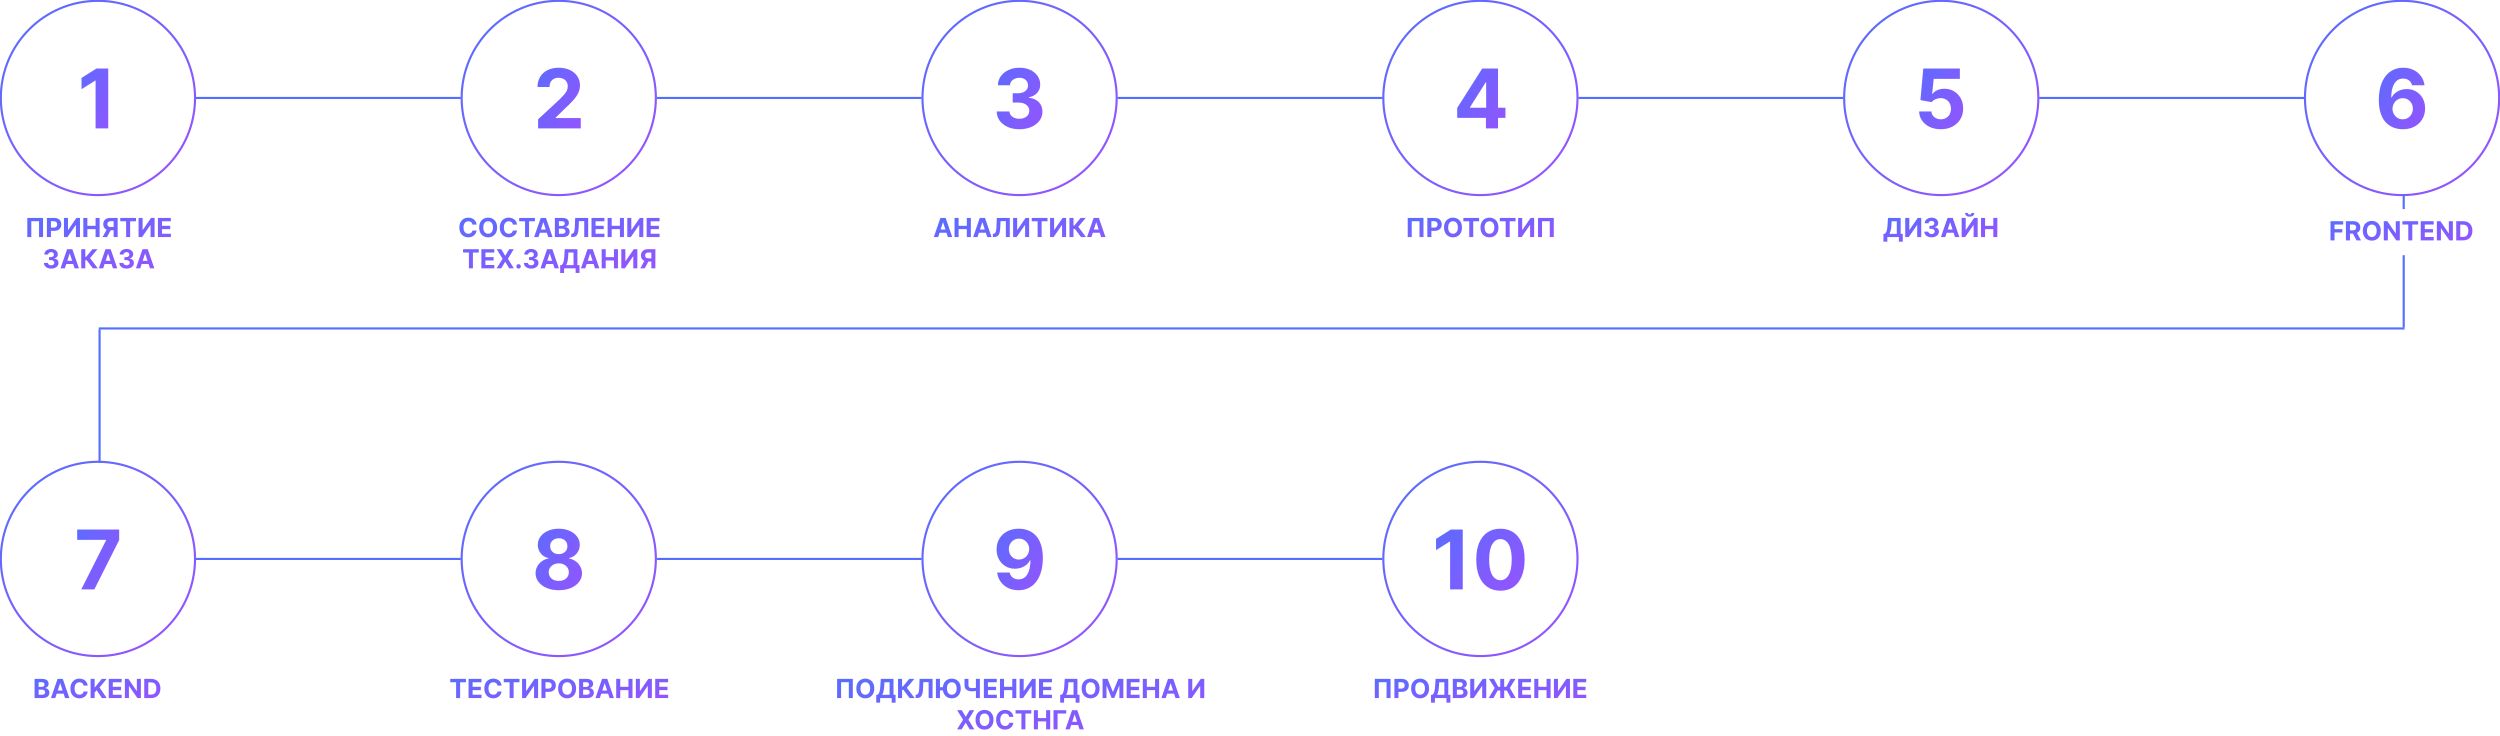 <svg width="1172" height="345" viewBox="0 0 1172 345" fill="none" xmlns="http://www.w3.org/2000/svg">
<g clip-path="url(#clip0_80_8)">
<path d="M45.908 91.46C71.049 91.46 91.43 71.072 91.43 45.923C91.43 20.773 71.049 0.386 45.908 0.386C20.767 0.386 0.386 20.773 0.386 45.923C0.386 71.072 20.767 91.46 45.908 91.46Z" stroke="url(#paint0_linear_80_8)"/>
<path d="M261.945 91.46C287.086 91.46 307.467 71.072 307.467 45.923C307.467 20.773 287.086 0.386 261.945 0.386C236.804 0.386 216.423 20.773 216.423 45.923C216.423 71.072 236.804 91.46 261.945 91.46Z" stroke="url(#paint1_linear_80_8)"/>
<path d="M477.982 91.46C503.123 91.46 523.504 71.072 523.504 45.923C523.504 20.773 503.123 0.386 477.982 0.386C452.84 0.386 432.459 20.773 432.459 45.923C432.459 71.072 452.84 91.46 477.982 91.46Z" stroke="url(#paint2_linear_80_8)"/>
<path d="M694.018 91.46C719.16 91.46 739.541 71.072 739.541 45.923C739.541 20.773 719.16 0.386 694.018 0.386C668.877 0.386 648.496 20.773 648.496 45.923C648.496 71.072 668.877 91.46 694.018 91.46Z" stroke="url(#paint3_linear_80_8)"/>
<path d="M910.055 91.46C935.196 91.46 955.577 71.072 955.577 45.923C955.577 20.773 935.196 0.386 910.055 0.386C884.914 0.386 864.533 20.773 864.533 45.923C864.533 71.072 884.914 91.46 910.055 91.46Z" stroke="url(#paint4_linear_80_8)"/>
<path d="M1126.09 91.46C1151.23 91.46 1171.61 71.072 1171.61 45.923C1171.61 20.773 1151.23 0.386 1126.09 0.386C1100.95 0.386 1080.57 20.773 1080.57 45.923C1080.57 71.072 1100.95 91.46 1126.09 91.46Z" stroke="url(#paint5_linear_80_8)"/>
<path d="M45.908 307.567C71.049 307.567 91.43 287.179 91.43 262.03C91.43 236.881 71.049 216.493 45.908 216.493C20.767 216.493 0.386 236.881 0.386 262.03C0.386 287.179 20.767 307.567 45.908 307.567Z" stroke="url(#paint6_linear_80_8)"/>
<path d="M261.945 307.567C287.086 307.567 307.467 287.179 307.467 262.03C307.467 236.881 287.086 216.493 261.945 216.493C236.804 216.493 216.423 236.881 216.423 262.03C216.423 287.179 236.804 307.567 261.945 307.567Z" stroke="url(#paint7_linear_80_8)"/>
<path d="M477.982 307.567C503.123 307.567 523.504 287.179 523.504 262.03C523.504 236.881 503.123 216.493 477.982 216.493C452.84 216.493 432.459 236.881 432.459 262.03C432.459 287.179 452.84 307.567 477.982 307.567Z" stroke="url(#paint8_linear_80_8)"/>
<path d="M694.018 307.567C719.16 307.567 739.541 287.179 739.541 262.03C739.541 236.881 719.16 216.493 694.018 216.493C668.877 216.493 648.496 236.881 648.496 262.03C648.496 287.179 668.877 307.567 694.018 307.567Z" stroke="url(#paint9_linear_80_8)"/>
<path d="M50.744 32.135V60.201H44.812V37.768H44.648L38.222 41.797V36.534L45.168 32.135H50.744Z" fill="url(#paint10_linear_80_8)"/>
<path d="M252.259 60.202V55.926L262.246 46.676C263.096 45.853 263.808 45.113 264.384 44.456C264.968 43.798 265.411 43.154 265.713 42.523C266.014 41.884 266.164 41.194 266.164 40.454C266.164 39.632 265.978 38.924 265.603 38.33C265.228 37.727 264.717 37.266 264.069 36.946C263.42 36.617 262.685 36.452 261.863 36.452C261.004 36.452 260.256 36.626 259.616 36.973C258.977 37.32 258.483 37.818 258.137 38.467C257.79 39.116 257.616 39.888 257.616 40.783H251.985C251.985 38.947 252.401 37.352 253.232 36C254.063 34.648 255.228 33.602 256.726 32.862C258.223 32.122 259.949 31.752 261.904 31.752C263.914 31.752 265.662 32.108 267.151 32.821C268.649 33.524 269.813 34.502 270.645 35.754C271.476 37.005 271.891 38.44 271.891 40.057C271.891 41.116 271.681 42.163 271.261 43.195C270.85 44.227 270.115 45.374 269.055 46.635C267.996 47.886 266.502 49.389 264.576 51.143L260.48 55.158V55.35H272.261V60.202H252.259Z" fill="url(#paint11_linear_80_8)"/>
<path d="M477.895 60.585C475.85 60.585 474.027 60.233 472.429 59.53C470.84 58.818 469.585 57.84 468.662 56.597C467.748 55.346 467.279 53.902 467.251 52.267H473.224C473.26 52.952 473.484 53.555 473.895 54.076C474.315 54.587 474.872 54.985 475.567 55.268C476.261 55.551 477.042 55.693 477.909 55.693C478.813 55.693 479.613 55.533 480.306 55.213C481.001 54.894 481.544 54.45 481.937 53.884C482.329 53.318 482.526 52.664 482.526 51.924C482.526 51.175 482.316 50.513 481.896 49.937C481.484 49.352 480.891 48.896 480.115 48.567C479.348 48.238 478.435 48.074 477.375 48.074H474.758V43.716H477.375C478.27 43.716 479.06 43.56 479.745 43.25C480.439 42.939 480.978 42.51 481.362 41.962C481.745 41.404 481.937 40.755 481.937 40.016C481.937 39.312 481.768 38.695 481.43 38.166C481.101 37.626 480.636 37.206 480.032 36.905C479.439 36.603 478.745 36.452 477.951 36.452C477.147 36.452 476.411 36.599 475.745 36.891C475.078 37.174 474.544 37.581 474.142 38.111C473.74 38.641 473.525 39.262 473.498 39.974H467.812C467.84 38.357 468.302 36.932 469.197 35.699C470.092 34.465 471.297 33.502 472.813 32.807C474.338 32.104 476.06 31.752 477.978 31.752C479.914 31.752 481.608 32.104 483.06 32.807C484.512 33.511 485.64 34.461 486.444 35.658C487.257 36.845 487.659 38.179 487.65 39.659C487.659 41.231 487.17 42.542 486.184 43.592C485.206 44.643 483.933 45.31 482.362 45.593V45.812C484.426 46.077 485.997 46.794 487.074 47.964C488.161 49.124 488.7 50.577 488.691 52.322C488.7 53.921 488.239 55.341 487.307 56.584C486.385 57.826 485.111 58.804 483.485 59.516C481.859 60.229 479.996 60.585 477.895 60.585Z" fill="url(#paint12_linear_80_8)"/>
<path d="M683.137 55.268V50.595L694.85 32.135H698.878V38.603H696.494L689.11 50.293V50.512H705.755V55.268H683.137ZM696.604 60.201V53.843L696.713 51.773V32.135H702.276V60.201H696.604Z" fill="url(#paint13_linear_80_8)"/>
<path d="M909.847 60.585C907.91 60.585 906.182 60.228 904.67 59.516C903.158 58.803 901.962 57.821 901.082 56.569C900.195 55.318 899.732 53.883 899.693 52.267H905.449C905.511 53.354 905.966 54.235 906.815 54.911C907.671 55.587 908.674 55.925 909.847 55.925C910.781 55.925 911.598 55.72 912.308 55.309C913.034 54.889 913.597 54.308 913.998 53.568C914.407 52.819 914.615 51.96 914.615 50.992C914.615 50.005 914.407 49.137 913.982 48.388C913.574 47.639 913.003 47.054 912.27 46.634C911.537 46.214 910.703 45.999 909.762 45.99C908.944 45.99 908.142 46.159 907.363 46.497C906.599 46.835 906.005 47.297 905.572 47.881L900.295 46.936L901.63 32.135H918.782V36.986H906.514L905.789 44.017H905.958C906.452 43.322 907.193 42.747 908.188 42.29C909.183 41.833 910.294 41.605 911.529 41.605C913.219 41.605 914.731 42.002 916.05 42.797C917.377 43.592 918.419 44.684 919.191 46.072C919.954 47.452 920.333 49.041 920.325 50.841C920.333 52.733 919.9 54.413 919.013 55.884C918.133 57.346 916.907 58.497 915.325 59.338C913.751 60.169 911.93 60.585 909.847 60.585Z" fill="url(#paint14_linear_80_8)"/>
<path d="M1126.4 60.585C1124.96 60.576 1123.57 60.334 1122.23 59.859C1120.89 59.384 1119.7 58.612 1118.64 57.543C1117.57 56.474 1116.73 55.058 1116.12 53.295C1115.51 51.532 1115.2 49.366 1115.2 46.799C1115.21 44.442 1115.48 42.336 1116.01 40.481C1116.55 38.618 1117.31 37.037 1118.31 35.74C1119.31 34.443 1120.51 33.456 1121.91 32.78C1123.31 32.095 1124.87 31.752 1126.61 31.752C1128.48 31.752 1130.14 32.117 1131.57 32.848C1133.01 33.57 1134.15 34.552 1135.02 35.795C1135.9 37.037 1136.42 38.43 1136.61 39.974H1130.76C1130.53 38.997 1130.05 38.229 1129.32 37.672C1128.59 37.115 1127.69 36.836 1126.61 36.836C1124.78 36.836 1123.39 37.631 1122.44 39.221C1121.5 40.81 1121.02 42.971 1121.01 45.703H1121.2C1121.62 44.871 1122.18 44.163 1122.9 43.579C1123.62 42.985 1124.43 42.532 1125.35 42.222C1126.27 41.902 1127.24 41.742 1128.27 41.742C1129.93 41.742 1131.41 42.135 1132.7 42.921C1134 43.697 1135.03 44.766 1135.78 46.127C1136.52 47.489 1136.89 49.047 1136.89 50.801C1136.89 52.701 1136.45 54.391 1135.57 55.871C1134.7 57.351 1133.46 58.511 1131.89 59.352C1130.31 60.183 1128.48 60.594 1126.4 60.585ZM1126.38 55.926C1127.29 55.926 1128.11 55.707 1128.83 55.268C1129.55 54.83 1130.12 54.236 1130.53 53.487C1130.94 52.737 1131.15 51.897 1131.15 50.965C1131.15 50.033 1130.94 49.197 1130.53 48.457C1130.13 47.717 1129.56 47.128 1128.85 46.689C1128.14 46.251 1127.33 46.032 1126.42 46.032C1125.73 46.032 1125.1 46.159 1124.51 46.415C1123.94 46.671 1123.43 47.027 1122.99 47.484C1122.57 47.941 1122.23 48.471 1121.98 49.074C1121.73 49.668 1121.61 50.303 1121.61 50.979C1121.61 51.883 1121.82 52.71 1122.23 53.459C1122.64 54.208 1123.21 54.807 1123.92 55.254C1124.64 55.702 1125.46 55.926 1126.38 55.926Z" fill="url(#paint15_linear_80_8)"/>
<path d="M38.104 276.309L49.735 253.286V253.094H36.186V248.243H55.872V253.163L44.228 276.309H38.104Z" fill="url(#paint16_linear_80_8)"/>
<path d="M261.955 276.692C259.845 276.692 257.968 276.35 256.324 275.664C254.689 274.97 253.406 274.025 252.475 272.828C251.543 271.631 251.077 270.275 251.077 268.758C251.077 267.588 251.342 266.515 251.872 265.537C252.411 264.551 253.141 263.733 254.064 263.084C254.986 262.426 256.018 262.006 257.159 261.823V261.632C255.662 261.33 254.447 260.604 253.515 259.453C252.584 258.292 252.118 256.945 252.118 255.41C252.118 253.957 252.543 252.665 253.392 251.532C254.241 250.39 255.406 249.494 256.886 248.846C258.375 248.188 260.064 247.859 261.955 247.859C263.845 247.859 265.53 248.188 267.01 248.846C268.498 249.504 269.667 250.404 270.517 251.545C271.366 252.678 271.795 253.966 271.804 255.41C271.795 256.954 271.321 258.302 270.38 259.453C269.439 260.604 268.234 261.33 266.763 261.632V261.823C267.886 262.006 268.905 262.426 269.818 263.084C270.74 263.733 271.471 264.551 272.01 265.537C272.558 266.515 272.837 267.588 272.846 268.758C272.837 270.275 272.366 271.631 271.435 272.828C270.503 274.025 269.215 274.97 267.572 275.664C265.937 276.35 264.064 276.692 261.955 276.692ZM261.955 272.335C262.895 272.335 263.717 272.166 264.421 271.828C265.124 271.48 265.671 271.006 266.064 270.402C266.466 269.79 266.667 269.087 266.667 268.292C266.667 267.478 266.461 266.761 266.051 266.14C265.64 265.51 265.083 265.016 264.38 264.66C263.676 264.295 262.867 264.112 261.955 264.112C261.05 264.112 260.242 264.295 259.53 264.66C258.818 265.016 258.256 265.51 257.845 266.14C257.443 266.761 257.242 267.478 257.242 268.292C257.242 269.087 257.438 269.79 257.831 270.402C258.223 271.006 258.776 271.48 259.489 271.828C260.201 272.166 261.023 272.335 261.955 272.335ZM261.955 259.795C262.74 259.795 263.438 259.635 264.05 259.316C264.662 258.996 265.142 258.553 265.489 257.987C265.836 257.42 266.009 256.766 266.009 256.027C266.009 255.296 265.836 254.656 265.489 254.108C265.142 253.551 264.667 253.116 264.064 252.806C263.462 252.487 262.758 252.327 261.955 252.327C261.16 252.327 260.456 252.487 259.845 252.806C259.233 253.116 258.754 253.551 258.406 254.108C258.068 254.656 257.899 255.296 257.899 256.027C257.899 256.766 258.073 257.42 258.42 257.987C258.767 258.553 259.247 258.996 259.858 259.316C260.47 259.635 261.169 259.795 261.955 259.795Z" fill="url(#paint17_linear_80_8)"/>
<path d="M477.676 247.859C479.12 247.859 480.508 248.101 481.841 248.585C483.183 249.07 484.38 249.842 485.43 250.902C486.49 251.961 487.325 253.368 487.937 255.123C488.558 256.868 488.874 259.009 488.883 261.549C488.883 263.934 488.613 266.063 488.074 267.935C487.544 269.799 486.782 271.385 485.787 272.691C484.791 273.997 483.59 274.993 482.183 275.678C480.777 276.354 479.206 276.692 477.471 276.692C475.598 276.692 473.946 276.332 472.512 275.61C471.078 274.879 469.923 273.888 469.045 272.636C468.178 271.375 467.653 269.959 467.47 268.388H473.32C473.548 269.411 474.027 270.206 474.758 270.773C475.489 271.33 476.393 271.608 477.471 271.608C479.297 271.608 480.686 270.814 481.636 269.224C482.586 267.625 483.065 265.437 483.074 262.659H482.883C482.462 263.482 481.896 264.19 481.184 264.783C480.471 265.368 479.654 265.821 478.732 266.14C477.818 266.46 476.845 266.62 475.814 266.62C474.16 266.62 472.685 266.232 471.389 265.456C470.092 264.678 469.069 263.609 468.319 262.249C467.571 260.887 467.196 259.334 467.196 257.589C467.187 255.707 467.621 254.03 468.498 252.559C469.374 251.089 470.599 249.938 472.169 249.106C473.749 248.266 475.585 247.85 477.676 247.859ZM477.718 252.518C476.795 252.518 475.973 252.738 475.252 253.176C474.539 253.615 473.973 254.204 473.553 254.944C473.142 255.684 472.941 256.511 472.95 257.425C472.95 258.347 473.151 259.178 473.553 259.919C473.964 260.65 474.521 261.235 475.224 261.673C475.936 262.102 476.749 262.317 477.663 262.317C478.347 262.317 478.982 262.189 479.567 261.933C480.151 261.678 480.658 261.326 481.088 260.878C481.526 260.421 481.869 259.896 482.115 259.302C482.362 258.708 482.485 258.078 482.485 257.411C482.476 256.525 482.266 255.711 481.855 254.971C481.444 254.232 480.877 253.638 480.156 253.19C479.434 252.742 478.622 252.518 477.718 252.518Z" fill="url(#paint18_linear_80_8)"/>
<path d="M685.738 248.242V276.309H679.806V253.875H679.641L673.216 257.904V252.642L680.162 248.242H685.738ZM703.407 276.925C701.05 276.916 699.023 276.336 697.325 275.185C695.635 274.034 694.333 272.366 693.42 270.183C692.515 267.999 692.068 265.373 692.077 262.303C692.077 259.242 692.529 256.634 693.434 254.478C694.347 252.322 695.649 250.682 697.338 249.558C699.037 248.425 701.06 247.859 703.407 247.859C705.754 247.859 707.772 248.425 709.462 249.558C711.161 250.691 712.467 252.335 713.38 254.492C714.293 256.639 714.746 259.242 714.736 262.303C714.736 265.382 714.28 268.013 713.367 270.197C712.463 272.38 711.166 274.047 709.476 275.199C707.786 276.35 705.763 276.925 703.407 276.925ZM703.407 272.006C705.014 272.006 706.298 271.197 707.256 269.58C708.215 267.963 708.69 265.537 708.681 262.303C708.681 260.175 708.462 258.402 708.024 256.986C707.594 255.57 706.982 254.506 706.188 253.793C705.403 253.08 704.475 252.724 703.407 252.724C701.809 252.724 700.53 253.523 699.571 255.122C698.612 256.721 698.128 259.115 698.118 262.303C698.118 264.459 698.334 266.259 698.763 267.702C699.201 269.137 699.817 270.215 700.612 270.937C701.407 271.649 702.338 272.006 703.407 272.006Z" fill="url(#paint19_linear_80_8)"/>
<path d="M20.179 102.16V111.141H18.303V103.704H14.673V111.141H12.796V102.16H20.179ZM21.986 111.141V102.16H25.528C26.209 102.16 26.789 102.29 27.269 102.55C27.748 102.808 28.113 103.166 28.365 103.624C28.619 104.08 28.746 104.607 28.746 105.203C28.746 105.8 28.617 106.326 28.36 106.782C28.103 107.238 27.73 107.593 27.242 107.848C26.757 108.102 26.17 108.229 25.48 108.229H23.222V106.708H25.173C25.539 106.708 25.84 106.644 26.076 106.519C26.316 106.39 26.494 106.214 26.611 105.988C26.731 105.76 26.791 105.498 26.791 105.203C26.791 104.905 26.731 104.645 26.611 104.422C26.494 104.198 26.316 104.023 26.076 103.901C25.837 103.775 25.533 103.712 25.165 103.712H23.884V111.141H21.986ZM29.979 102.16H31.873V107.808H31.947L35.827 102.16H37.489V111.141H35.59V105.488H35.525L31.623 111.141H29.979V102.16ZM39.057 111.141V102.16H40.955V105.866H44.809V102.16H46.702V111.141H44.809V107.431H40.955V111.141H39.057ZM55.159 111.141H53.265V103.712H51.985C51.62 103.712 51.316 103.766 51.073 103.874C50.834 103.98 50.654 104.134 50.534 104.34C50.414 104.544 50.354 104.795 50.354 105.094C50.354 105.389 50.414 105.636 50.534 105.835C50.654 106.034 50.834 106.183 51.073 106.282C51.313 106.381 51.614 106.431 51.976 106.431H54.037V107.957H51.669C50.983 107.957 50.395 107.843 49.907 107.615C49.419 107.387 49.046 107.06 48.789 106.633C48.532 106.203 48.403 105.69 48.403 105.094C48.403 104.5 48.529 103.984 48.78 103.546C49.035 103.104 49.401 102.764 49.881 102.524C50.363 102.281 50.943 102.16 51.621 102.16H55.159V111.141ZM50.315 107.054H52.362L50.179 111.141H48.083L50.315 107.054ZM56.377 103.725V102.16H63.75V103.725H61.002V111.141H59.125V103.725H56.377ZM64.965 102.16H66.858V107.808H66.933L70.813 102.16H72.474V111.141H70.576V105.488H70.51L66.608 111.141H64.965V102.16ZM74.042 111.141V102.16H80.092V103.725H75.941V105.866H79.781V107.431H75.941V109.576H80.11V111.141H74.042ZM23.98 125.928C23.326 125.928 22.743 125.815 22.231 125.591C21.723 125.362 21.321 125.05 21.026 124.652C20.733 124.252 20.583 123.789 20.574 123.266H22.485C22.497 123.485 22.569 123.678 22.7 123.845C22.835 124.009 23.013 124.136 23.235 124.227C23.457 124.317 23.707 124.363 23.985 124.363C24.274 124.363 24.53 124.311 24.752 124.209C24.974 124.107 25.148 123.965 25.273 123.784C25.399 123.603 25.462 123.393 25.462 123.157C25.462 122.917 25.395 122.705 25.26 122.521C25.129 122.334 24.939 122.187 24.691 122.082C24.445 121.977 24.153 121.925 23.814 121.925H22.976V120.53H23.814C24.1 120.53 24.353 120.48 24.572 120.381C24.794 120.282 24.967 120.144 25.089 119.969C25.212 119.79 25.273 119.583 25.273 119.346C25.273 119.121 25.219 118.923 25.111 118.754C25.006 118.581 24.857 118.447 24.664 118.35C24.474 118.254 24.252 118.205 23.998 118.205C23.741 118.205 23.505 118.252 23.292 118.346C23.079 118.437 22.908 118.567 22.779 118.736C22.651 118.906 22.582 119.105 22.573 119.333H20.754C20.762 118.815 20.91 118.359 21.197 117.965C21.483 117.57 21.869 117.261 22.354 117.039C22.842 116.814 23.393 116.702 24.007 116.702C24.626 116.702 25.168 116.814 25.633 117.039C26.098 117.265 26.459 117.569 26.716 117.951C26.976 118.331 27.105 118.758 27.102 119.232C27.105 119.734 26.948 120.154 26.633 120.491C26.32 120.826 25.912 121.04 25.409 121.131V121.201C26.07 121.286 26.573 121.515 26.918 121.889C27.265 122.26 27.438 122.725 27.435 123.284C27.438 123.796 27.29 124.25 26.992 124.648C26.697 125.045 26.289 125.358 25.769 125.586C25.249 125.814 24.652 125.928 23.98 125.928ZM30.399 125.805H28.365L31.465 116.825H33.911L37.006 125.805H34.972L32.723 118.877H32.653L30.399 125.805ZM30.272 122.275H35.077V123.758H30.272V122.275ZM43.518 125.805L40.633 121.977H39.985V125.805H38.087V116.825H39.985V120.411H40.366L43.347 116.825H45.71L42.207 120.99L45.872 125.805H43.518ZM48.374 125.805H46.34L49.44 116.825H51.886L54.981 125.805H52.947L50.698 118.877H50.628L48.374 125.805ZM48.247 122.275H53.052V123.758H48.247V122.275ZM59.327 125.928C58.673 125.928 58.09 125.815 57.578 125.591C57.07 125.362 56.668 125.05 56.373 124.652C56.08 124.252 55.93 123.789 55.921 123.266H57.833C57.844 123.485 57.916 123.678 58.047 123.845C58.182 124.009 58.36 124.136 58.582 124.227C58.804 124.317 59.054 124.363 59.332 124.363C59.621 124.363 59.877 124.311 60.099 124.209C60.321 124.107 60.495 123.965 60.621 123.784C60.746 123.603 60.809 123.393 60.809 123.157C60.809 122.917 60.742 122.705 60.607 122.521C60.476 122.334 60.286 122.187 60.038 122.082C59.792 121.977 59.5 121.925 59.161 121.925H58.324V120.53H59.161C59.447 120.53 59.7 120.48 59.919 120.381C60.141 120.282 60.314 120.144 60.437 119.969C60.559 119.79 60.621 119.583 60.621 119.346C60.621 119.121 60.567 118.923 60.459 118.754C60.353 118.581 60.204 118.447 60.011 118.35C59.821 118.254 59.599 118.205 59.345 118.205C59.088 118.205 58.852 118.252 58.639 118.346C58.426 118.437 58.255 118.567 58.126 118.736C57.998 118.906 57.929 119.105 57.92 119.333H56.101C56.11 118.815 56.257 118.359 56.544 117.965C56.83 117.57 57.216 117.261 57.701 117.039C58.189 116.814 58.74 116.702 59.354 116.702C59.973 116.702 60.515 116.814 60.98 117.039C61.445 117.265 61.806 117.569 62.063 117.951C62.323 118.331 62.452 118.758 62.449 119.232C62.452 119.734 62.295 120.154 61.98 120.491C61.667 120.826 61.259 121.04 60.757 121.131V121.201C61.417 121.286 61.92 121.515 62.265 121.889C62.612 122.26 62.785 122.725 62.782 123.284C62.785 123.796 62.637 124.25 62.339 124.648C62.044 125.045 61.636 125.358 61.116 125.586C60.596 125.814 60 125.928 59.327 125.928ZM65.746 125.805H63.712L66.812 116.825H69.258L72.353 125.805H70.319L68.07 118.877H68L65.746 125.805ZM65.619 122.275H70.424V123.758H65.619V122.275Z" fill="url(#paint20_linear_80_8)"/>
<path d="M223.437 105.305H221.516C221.482 105.056 221.41 104.835 221.302 104.642C221.194 104.446 221.055 104.28 220.885 104.142C220.716 104.005 220.52 103.899 220.298 103.827C220.079 103.753 219.841 103.717 219.584 103.717C219.118 103.717 218.714 103.832 218.369 104.064C218.024 104.291 217.757 104.625 217.567 105.063C217.377 105.498 217.282 106.028 217.282 106.651C217.282 107.291 217.377 107.828 217.567 108.265C217.76 108.7 218.028 109.029 218.373 109.251C218.718 109.473 219.117 109.584 219.571 109.584C219.824 109.584 220.06 109.55 220.276 109.483C220.495 109.416 220.689 109.318 220.859 109.19C221.029 109.058 221.169 108.899 221.28 108.711C221.394 108.525 221.473 108.311 221.516 108.072L223.437 108.08C223.388 108.492 223.263 108.89 223.064 109.273C222.868 109.653 222.604 109.993 222.271 110.294C221.941 110.593 221.546 110.83 221.087 111.005C220.632 111.177 220.115 111.264 219.54 111.264C218.739 111.264 218.023 111.082 217.392 110.72C216.763 110.358 216.266 109.833 215.901 109.146C215.538 108.459 215.357 107.627 215.357 106.651C215.357 105.671 215.542 104.838 215.91 104.151C216.278 103.464 216.778 102.941 217.409 102.581C218.041 102.218 218.75 102.038 219.54 102.038C220.06 102.038 220.542 102.11 220.986 102.257C221.433 102.403 221.83 102.616 222.175 102.897C222.52 103.174 222.8 103.515 223.016 103.919C223.236 104.322 223.375 104.784 223.437 105.305ZM233.048 106.651C233.048 107.63 232.863 108.463 232.492 109.15C232.123 109.838 231.621 110.362 230.984 110.724C230.349 111.084 229.636 111.264 228.844 111.264C228.046 111.264 227.33 111.082 226.696 110.72C226.062 110.358 225.561 109.833 225.192 109.146C224.824 108.459 224.641 107.627 224.641 106.651C224.641 105.671 224.824 104.838 225.192 104.151C225.561 103.464 226.062 102.941 226.696 102.581C227.33 102.218 228.046 102.038 228.844 102.038C229.636 102.038 230.349 102.218 230.984 102.581C231.621 102.941 232.123 103.464 232.492 104.151C232.863 104.838 233.048 105.671 233.048 106.651ZM231.124 106.651C231.124 106.016 231.029 105.481 230.839 105.045C230.652 104.61 230.387 104.28 230.045 104.054C229.704 103.83 229.303 103.717 228.844 103.717C228.386 103.717 227.985 103.83 227.643 104.054C227.301 104.28 227.035 104.61 226.846 105.045C226.658 105.481 226.565 106.016 226.565 106.651C226.565 107.285 226.658 107.82 226.846 108.255C227.035 108.691 227.301 109.022 227.643 109.246C227.985 109.472 228.386 109.584 228.844 109.584C229.303 109.584 229.704 109.472 230.045 109.246C230.387 109.022 230.652 108.691 230.839 108.255C231.029 107.82 231.124 107.285 231.124 106.651ZM242.376 105.305H240.456C240.421 105.056 240.35 104.835 240.241 104.642C240.133 104.446 239.995 104.28 239.825 104.142C239.655 104.005 239.459 103.899 239.238 103.827C239.019 103.753 238.78 103.717 238.522 103.717C238.058 103.717 237.654 103.832 237.309 104.064C236.964 104.291 236.696 104.625 236.506 105.063C236.317 105.498 236.222 106.028 236.222 106.651C236.222 107.291 236.317 107.828 236.506 108.265C236.699 108.7 236.968 109.029 237.313 109.251C237.658 109.473 238.056 109.584 238.509 109.584C238.764 109.584 238.999 109.55 239.215 109.483C239.434 109.416 239.629 109.318 239.799 109.19C239.968 109.058 240.108 108.899 240.219 108.711C240.333 108.525 240.412 108.311 240.456 108.072L242.376 108.08C242.326 108.492 242.202 108.89 242.004 109.273C241.808 109.653 241.543 109.993 241.21 110.294C240.88 110.593 240.485 110.83 240.026 111.005C239.57 111.177 239.055 111.264 238.479 111.264C237.678 111.264 236.962 111.082 236.331 110.72C235.702 110.358 235.206 109.833 234.841 109.146C234.478 108.459 234.297 107.627 234.297 106.651C234.297 105.671 234.481 104.838 234.849 104.151C235.217 103.464 235.717 102.941 236.348 102.581C236.979 102.218 237.69 102.038 238.479 102.038C238.999 102.038 239.482 102.11 239.926 102.257C240.373 102.403 240.768 102.616 241.113 102.897C241.458 103.174 241.739 103.515 241.955 103.919C242.174 104.322 242.315 104.784 242.376 105.305ZM243.396 103.726V102.16H250.769V103.726H248.02V111.141H246.144V103.726H243.396ZM252.434 111.141H250.4L253.499 102.16H255.945L259.041 111.141H257.006L254.758 104.213H254.687L252.434 111.141ZM252.307 107.611H257.112V109.094H252.307V107.611ZM260.121 111.141V102.16H263.715C264.377 102.16 264.928 102.258 265.369 102.454C265.809 102.65 266.141 102.921 266.363 103.269C266.586 103.614 266.697 104.012 266.697 104.463C266.697 104.813 266.627 105.122 266.486 105.387C266.346 105.65 266.154 105.867 265.907 106.036C265.665 106.203 265.387 106.322 265.075 106.392V106.479C265.417 106.494 265.737 106.591 266.035 106.769C266.336 106.947 266.58 107.197 266.767 107.519C266.954 107.838 267.048 108.217 267.048 108.659C267.048 109.136 266.929 109.561 266.692 109.936C266.458 110.307 266.113 110.6 265.654 110.817C265.195 111.033 264.629 111.141 263.957 111.141H260.121ZM262.02 109.589H263.567C264.096 109.589 264.482 109.488 264.724 109.286C264.967 109.081 265.088 108.809 265.088 108.471C265.088 108.222 265.028 108.003 264.908 107.813C264.789 107.622 264.617 107.473 264.395 107.365C264.176 107.257 263.914 107.203 263.611 107.203H262.02V109.589ZM262.02 105.918H263.426C263.687 105.918 263.918 105.873 264.119 105.782C264.323 105.689 264.485 105.557 264.601 105.387C264.721 105.218 264.781 105.014 264.781 104.778C264.781 104.453 264.666 104.192 264.435 103.993C264.207 103.794 263.882 103.695 263.462 103.695H262.02V105.918ZM267.796 111.141V109.615L268.05 109.593C268.378 109.567 268.642 109.442 268.844 109.22C269.045 108.995 269.196 108.637 269.295 108.146C269.398 107.652 269.464 106.988 269.493 106.155L269.642 102.16H275.736V111.141H273.89V103.682H271.404L271.264 106.808C271.217 107.814 271.097 108.636 270.904 109.273C270.714 109.91 270.41 110.381 269.992 110.685C269.578 110.989 269.009 111.141 268.287 111.141H267.796ZM277.3 111.141V102.16H283.35V103.726H279.198V105.866H283.038V107.431H279.198V109.576H283.368V111.141H277.3ZM284.859 111.141V102.16H286.757V105.866H290.61V102.16H292.505V111.141H290.61V107.431H286.757V111.141H284.859ZM294.069 102.16H295.964V107.808H296.038L299.918 102.16H301.579V111.141H299.681V105.488H299.615L295.714 111.141H294.069V102.16ZM303.148 111.141V102.16H309.197V103.726H305.046V105.866H308.886V107.431H305.046V109.576H309.215V111.141H303.148ZM217.078 118.39V116.825H224.452V118.39H221.703V125.806H219.827V118.39H217.078ZM225.666 125.806V116.825H231.716V118.39H227.564V120.53H231.405V122.095H227.564V124.24H231.733V125.806H225.666ZM235.005 116.825L236.815 119.886H236.885L238.705 116.825H240.849L238.109 121.315L240.91 125.806H238.727L236.885 122.74H236.815L234.974 125.806H232.8L235.61 121.315L232.852 116.825H235.005ZM243.106 125.92C242.817 125.92 242.569 125.817 242.361 125.613C242.157 125.405 242.054 125.156 242.054 124.867C242.054 124.581 242.157 124.335 242.361 124.131C242.569 123.925 242.817 123.824 243.106 123.824C243.386 123.824 243.632 123.925 243.842 124.131C244.053 124.335 244.158 124.581 244.158 124.867C244.158 125.06 244.109 125.237 244.009 125.398C243.913 125.555 243.785 125.683 243.628 125.779C243.47 125.873 243.296 125.92 243.106 125.92ZM248.993 125.928C248.338 125.928 247.755 125.816 247.243 125.591C246.735 125.363 246.333 125.05 246.038 124.652C245.746 124.252 245.595 123.79 245.586 123.266H247.498C247.51 123.485 247.581 123.678 247.712 123.845C247.847 124.009 248.025 124.136 248.247 124.227C248.469 124.317 248.719 124.363 248.997 124.363C249.286 124.363 249.542 124.311 249.764 124.209C249.986 124.107 250.16 123.966 250.286 123.784C250.411 123.603 250.475 123.394 250.475 123.157C250.475 122.917 250.407 122.705 250.273 122.521C250.141 122.334 249.951 122.187 249.703 122.082C249.457 121.977 249.165 121.925 248.826 121.925H247.989V120.53H248.826C249.112 120.53 249.365 120.48 249.584 120.381C249.807 120.282 249.979 120.144 250.102 119.969C250.225 119.79 250.286 119.583 250.286 119.346C250.286 119.121 250.232 118.923 250.124 118.754C250.019 118.581 249.869 118.447 249.676 118.351C249.486 118.254 249.264 118.206 249.01 118.206C248.753 118.206 248.518 118.253 248.304 118.346C248.091 118.437 247.92 118.567 247.791 118.737C247.663 118.906 247.594 119.105 247.585 119.333H245.766C245.775 118.815 245.922 118.359 246.209 117.965C246.495 117.57 246.881 117.262 247.366 117.039C247.854 116.814 248.405 116.702 249.019 116.702C249.638 116.702 250.181 116.814 250.645 117.039C251.11 117.265 251.471 117.569 251.728 117.952C251.988 118.331 252.117 118.758 252.114 119.232C252.117 119.734 251.961 120.154 251.645 120.491C251.332 120.827 250.925 121.04 250.421 121.131V121.201C251.082 121.286 251.585 121.515 251.93 121.889C252.278 122.261 252.45 122.725 252.447 123.284C252.45 123.796 252.303 124.25 252.004 124.648C251.709 125.045 251.301 125.358 250.781 125.586C250.261 125.814 249.665 125.928 248.993 125.928ZM255.412 125.806H253.377L256.477 116.825H258.923L262.018 125.806H259.984L257.735 118.877H257.665L255.412 125.806ZM255.285 122.275H260.089V123.758H255.285V122.275ZM262.612 127.972V124.293H263.222C263.429 124.144 263.619 123.933 263.791 123.661C263.964 123.387 264.111 123.008 264.234 122.525C264.357 122.04 264.445 121.405 264.497 120.622L264.752 116.825H270.692V124.293H271.673V127.963H269.85V125.806H264.436V127.972H262.612ZM265.414 124.293H268.868V118.39H266.461L266.321 120.622C266.283 121.216 266.22 121.742 266.133 122.201C266.048 122.66 265.944 123.062 265.821 123.407C265.701 123.749 265.566 124.044 265.414 124.293ZM274.375 125.806H272.341L275.44 116.825H277.887L280.981 125.806H278.948L276.698 118.877H276.628L274.375 125.806ZM274.248 122.275H279.053V123.758H274.248V122.275ZM282.062 125.806V116.825H283.96V120.53H287.814V116.825H289.708V125.806H287.814V122.095H283.96V125.806H282.062ZM291.272 116.825H293.167V122.473H293.241L297.121 116.825H298.782V125.806H296.884V120.153H296.818L292.917 125.806H291.272V116.825ZM307.242 125.806H305.348V118.377H304.068C303.703 118.377 303.399 118.431 303.156 118.539C302.917 118.645 302.737 118.799 302.617 119.004C302.497 119.209 302.438 119.46 302.438 119.758C302.438 120.053 302.497 120.3 302.617 120.499C302.737 120.698 302.917 120.847 303.156 120.947C303.396 121.046 303.697 121.096 304.06 121.096H306.12V122.622H303.752C303.066 122.622 302.479 122.508 301.99 122.28C301.502 122.051 301.129 121.724 300.872 121.297C300.615 120.867 300.486 120.354 300.486 119.758C300.486 119.165 300.612 118.649 300.864 118.21C301.118 117.769 301.485 117.428 301.964 117.188C302.446 116.946 303.026 116.825 303.705 116.825H307.242V125.806ZM302.398 121.719H304.445L302.262 125.806H300.166L302.398 121.719Z" fill="url(#paint21_linear_80_8)"/>
<path d="M439.802 111.141H437.769L440.868 102.16H443.314L446.409 111.141H444.375L442.126 104.212H442.056L439.802 111.141ZM439.675 107.611H444.48V109.093H439.675V107.611ZM447.49 111.141V102.16H449.388V105.866H453.241V102.16H455.135V111.141H453.241V107.431H449.388V111.141H447.49ZM458.247 111.141H456.214L459.313 102.16H461.759L464.854 111.141H462.82L460.571 104.212H460.501L458.247 111.141ZM458.121 107.611H462.925V109.093H458.121V107.611ZM465.448 111.141V109.615L465.702 109.593C466.029 109.566 466.294 109.442 466.496 109.22C466.698 108.995 466.848 108.637 466.947 108.146C467.049 107.652 467.116 106.988 467.145 106.155L467.294 102.16H473.387V111.141H471.541V103.681H469.056L468.916 106.808C468.869 107.814 468.749 108.636 468.556 109.273C468.366 109.91 468.062 110.381 467.644 110.685C467.229 110.989 466.661 111.141 465.939 111.141H465.448ZM474.952 102.16H476.846V107.808H476.921L480.8 102.16H482.462V111.141H480.564V105.488H480.498L476.597 111.141H474.952V102.16ZM483.688 103.725V102.16H491.062V103.725H488.314V111.141H486.437V103.725H483.688ZM492.276 102.16H494.17V107.808H494.245L498.125 102.16H499.786V111.141H497.888V105.488H497.821L493.92 111.141H492.276V102.16ZM506.785 111.141L503.901 107.313H503.252V111.141H501.354V102.16H503.252V105.747H503.634L506.615 102.16H508.977L505.475 106.326L509.14 111.141H506.785ZM511.642 111.141H509.608L512.707 102.16H515.154L518.249 111.141H516.215L513.966 104.212H513.895L511.642 111.141ZM511.515 107.611H516.32V109.093H511.515V107.611Z" fill="url(#paint22_linear_80_8)"/>
<path d="M667.325 102.16V111.141H665.449V103.704H661.819V111.141H659.943V102.16H667.325ZM669.133 111.141V102.16H672.675C673.355 102.16 673.935 102.29 674.415 102.55C674.895 102.808 675.26 103.166 675.511 103.624C675.765 104.081 675.892 104.607 675.892 105.204C675.892 105.8 675.763 106.326 675.506 106.782C675.249 107.238 674.877 107.593 674.388 107.848C673.903 108.102 673.316 108.229 672.626 108.229H670.369V106.708H672.319C672.685 106.708 672.986 106.645 673.223 106.519C673.462 106.391 673.641 106.214 673.757 105.989C673.877 105.76 673.937 105.498 673.937 105.204C673.937 104.905 673.877 104.645 673.757 104.422C673.641 104.198 673.462 104.023 673.223 103.901C672.983 103.775 672.679 103.712 672.311 103.712H671.031V111.141H669.133ZM685.375 106.651C685.375 107.63 685.19 108.463 684.819 109.15C684.45 109.838 683.948 110.362 683.311 110.724C682.677 111.084 681.964 111.264 681.171 111.264C680.373 111.264 679.657 111.082 679.023 110.72C678.389 110.358 677.888 109.833 677.519 109.146C677.151 108.459 676.968 107.627 676.968 106.651C676.968 105.671 677.151 104.838 677.519 104.151C677.888 103.464 678.389 102.941 679.023 102.581C679.657 102.218 680.373 102.038 681.171 102.038C681.964 102.038 682.677 102.218 683.311 102.581C683.948 102.941 684.45 103.464 684.819 104.151C685.19 104.838 685.375 105.671 685.375 106.651ZM683.451 106.651C683.451 106.016 683.356 105.481 683.166 105.045C682.979 104.61 682.714 104.28 682.373 104.054C682.031 103.83 681.63 103.717 681.171 103.717C680.713 103.717 680.312 103.83 679.971 104.054C679.628 104.28 679.363 104.61 679.173 105.045C678.985 105.481 678.892 106.016 678.892 106.651C678.892 107.285 678.985 107.82 679.173 108.255C679.363 108.691 679.628 109.022 679.971 109.246C680.312 109.472 680.713 109.584 681.171 109.584C681.63 109.584 682.031 109.472 682.373 109.246C682.714 109.022 682.979 108.691 683.166 108.255C683.356 107.82 683.451 107.285 683.451 106.651ZM686.03 103.726V102.16H693.404V103.726H690.655V111.141H688.779V103.726H686.03ZM702.459 106.651C702.459 107.63 702.273 108.463 701.901 109.15C701.533 109.838 701.031 110.362 700.394 110.724C699.76 111.084 699.047 111.264 698.254 111.264C697.457 111.264 696.741 111.082 696.106 110.72C695.472 110.358 694.971 109.833 694.603 109.146C694.234 108.459 694.05 107.627 694.05 106.651C694.05 105.671 694.234 104.838 694.603 104.151C694.971 103.464 695.472 102.941 696.106 102.581C696.741 102.218 697.457 102.038 698.254 102.038C699.047 102.038 699.76 102.218 700.394 102.581C701.031 102.941 701.533 103.464 701.901 104.151C702.273 104.838 702.459 105.671 702.459 106.651ZM700.534 106.651C700.534 106.016 700.439 105.481 700.249 105.045C700.062 104.61 699.797 104.28 699.456 104.054C699.114 103.83 698.713 103.717 698.254 103.717C697.795 103.717 697.395 103.83 697.053 104.054C696.711 104.28 696.445 104.61 696.255 105.045C696.068 105.481 695.975 106.016 695.975 106.651C695.975 107.285 696.068 107.82 696.255 108.255C696.445 108.691 696.711 109.022 697.053 109.246C697.395 109.472 697.795 109.584 698.254 109.584C698.713 109.584 699.114 109.472 699.456 109.246C699.797 109.022 700.062 108.691 700.249 108.255C700.439 107.82 700.534 107.285 700.534 106.651ZM703.113 103.726V102.16H710.487V103.726H707.738V111.141H705.861V103.726H703.113ZM711.701 102.16H713.594V107.808H713.669L717.549 102.16H719.211V111.141H717.312V105.488H717.246L713.344 111.141H711.701V102.16ZM728.411 102.16V111.141H726.534V103.704H722.905V111.141H721.028V102.16H728.411Z" fill="url(#paint23_linear_80_8)"/>
<path d="M882.958 113.307V109.628H883.568C883.776 109.479 883.969 109.268 884.139 108.997C884.308 108.722 884.455 108.343 884.578 107.861C884.702 107.375 884.794 106.741 884.841 105.957L885.095 102.16H891.036V109.628H892.016V113.298H890.195V111.141H884.779V113.307H882.958ZM885.759 109.628H889.215V103.725H886.808L886.669 105.957C886.631 106.551 886.569 107.077 886.476 107.536C886.392 107.995 886.291 108.397 886.168 108.742C886.044 109.084 885.913 109.38 885.759 109.628ZM893.174 102.16H895.072V107.808H895.141L899.022 102.16H900.681V111.141H898.783V105.488H898.721L894.817 111.141H893.174V102.16ZM905.519 111.264C904.863 111.264 904.284 111.151 903.767 110.926C903.258 110.698 902.857 110.385 902.564 109.988C902.27 109.587 902.124 109.125 902.108 108.602H904.022C904.037 108.821 904.107 109.014 904.238 109.18C904.369 109.344 904.554 109.471 904.77 109.562C904.994 109.653 905.248 109.698 905.519 109.698C905.812 109.698 906.066 109.647 906.29 109.545C906.514 109.442 906.684 109.301 906.815 109.119C906.938 108.938 907 108.729 907 108.492C907 108.253 906.931 108.04 906.799 107.856C906.668 107.669 906.475 107.523 906.228 107.418C905.982 107.313 905.688 107.26 905.349 107.26H904.515V105.865H905.349C905.634 105.865 905.889 105.815 906.113 105.717C906.329 105.617 906.506 105.48 906.63 105.304C906.753 105.125 906.815 104.918 906.815 104.682C906.815 104.456 906.761 104.259 906.653 104.09C906.545 103.917 906.398 103.782 906.205 103.686C906.012 103.589 905.789 103.541 905.534 103.541C905.279 103.541 905.04 103.588 904.832 103.681C904.616 103.772 904.446 103.902 904.315 104.072C904.192 104.242 904.122 104.44 904.114 104.668H902.293C902.301 104.151 902.448 103.694 902.733 103.3C903.019 102.906 903.404 102.597 903.891 102.375C904.377 102.149 904.932 102.037 905.542 102.037C906.167 102.037 906.707 102.149 907.17 102.375C907.633 102.6 907.995 102.904 908.25 103.287C908.512 103.667 908.643 104.093 908.636 104.567C908.643 105.07 908.489 105.49 908.173 105.826C907.856 106.162 907.447 106.376 906.946 106.466V106.536C907.609 106.621 908.111 106.85 908.458 107.225C908.805 107.596 908.975 108.061 908.975 108.619C908.975 109.131 908.829 109.586 908.528 109.983C908.234 110.381 907.825 110.693 907.309 110.922C906.784 111.149 906.19 111.264 905.519 111.264ZM911.938 111.141H909.901L913.003 102.16H915.449L918.542 111.141H916.513L914.26 104.212H914.191L911.938 111.141ZM911.807 107.611H916.614V109.093H911.807V107.611ZM919.623 102.16H921.521V107.808H921.59L925.471 102.16H927.13V111.141H925.232V105.488H925.17L921.266 111.141H919.623V102.16ZM924.252 99.809H925.556C925.556 100.342 925.355 100.769 924.962 101.094C924.576 101.418 924.051 101.581 923.388 101.581C922.717 101.581 922.192 101.418 921.806 101.094C921.413 100.769 921.22 100.342 921.22 99.809H922.516C922.508 100.011 922.578 100.192 922.709 100.353C922.84 100.514 923.064 100.594 923.388 100.594C923.697 100.594 923.92 100.515 924.051 100.357C924.183 100.2 924.252 100.017 924.252 99.809ZM928.704 111.141V102.16H930.602V105.865H934.452V102.16H936.35V111.141H934.452V107.431H930.602V111.141H928.704Z" fill="url(#paint24_linear_80_8)"/>
<path d="M1092.54 112.685V103.704H1098.49V105.269H1094.43V107.409H1098.08V108.974H1094.43V112.685H1092.54ZM1099.76 112.685V103.704H1103.3C1103.98 103.704 1104.56 103.825 1105.04 104.067C1105.52 104.307 1105.88 104.648 1106.14 105.089C1106.39 105.528 1106.52 106.044 1106.52 106.637C1106.52 107.233 1106.39 107.747 1106.13 108.176C1105.88 108.603 1105.51 108.93 1105.01 109.159C1104.53 109.387 1103.94 109.501 1103.25 109.501H1100.89V107.975H1102.95C1103.31 107.975 1103.61 107.925 1103.85 107.826C1104.09 107.726 1104.26 107.577 1104.39 107.378C1104.5 107.179 1104.57 106.932 1104.57 106.637C1104.57 106.339 1104.5 106.088 1104.39 105.883C1104.26 105.678 1104.09 105.524 1103.85 105.418C1103.61 105.31 1103.3 105.256 1102.94 105.256H1101.66V112.685H1099.76ZM1104.6 108.598L1106.84 112.685H1104.74L1102.56 108.598H1104.6ZM1116.11 108.194C1116.11 109.174 1115.92 110.006 1115.55 110.693C1115.19 111.381 1114.68 111.906 1114.05 112.268C1113.42 112.627 1112.7 112.807 1111.91 112.807C1111.11 112.807 1110.39 112.626 1109.76 112.264C1109.13 111.901 1108.62 111.376 1108.25 110.689C1107.88 110.003 1107.71 109.171 1107.71 108.194C1107.71 107.215 1107.88 106.381 1108.25 105.694C1108.62 105.007 1109.13 104.484 1109.76 104.124C1110.39 103.762 1111.11 103.581 1111.91 103.581C1112.7 103.581 1113.42 103.762 1114.05 104.124C1114.68 104.484 1115.19 105.007 1115.55 105.694C1115.92 106.381 1116.11 107.215 1116.11 108.194ZM1114.19 108.194C1114.19 107.56 1114.09 107.025 1113.9 106.589C1113.72 106.154 1113.45 105.823 1113.11 105.598C1112.77 105.373 1112.37 105.261 1111.91 105.261C1111.45 105.261 1111.05 105.373 1110.71 105.598C1110.37 105.823 1110.1 106.154 1109.9 106.589C1109.72 107.025 1109.63 107.56 1109.63 108.194C1109.63 108.829 1109.72 109.363 1109.9 109.799C1110.1 110.235 1110.37 110.565 1110.71 110.79C1111.05 111.015 1111.45 111.128 1111.91 111.128C1112.37 111.128 1112.77 111.015 1113.11 110.79C1113.45 110.565 1113.72 110.235 1113.9 109.799C1114.09 109.363 1114.19 108.829 1114.19 108.194ZM1125.03 103.704V112.685H1123.38L1119.48 107.032H1119.42V112.685H1117.52V103.704H1119.19L1123.06 109.352H1123.14V103.704H1125.03ZM1126.25 105.269V103.704H1133.63V105.269H1130.88V112.685H1129V105.269H1126.25ZM1134.84 112.685V103.704H1140.89V105.269H1136.74V107.409H1140.58V108.974H1136.74V111.119H1140.91V112.685H1134.84ZM1149.91 103.704V112.685H1148.27L1144.36 107.032H1144.3V112.685H1142.4V103.704H1144.07L1147.94 109.352H1148.02V103.704H1149.91ZM1154.66 112.685H1151.48V103.704H1154.69C1155.59 103.704 1156.37 103.884 1157.02 104.242C1157.67 104.6 1158.17 105.112 1158.52 105.782C1158.88 106.451 1159.05 107.253 1159.05 108.185C1159.05 109.121 1158.88 109.925 1158.52 110.597C1158.17 111.27 1157.66 111.785 1157.01 112.145C1156.35 112.505 1155.57 112.685 1154.66 112.685ZM1153.37 111.058H1154.58C1155.14 111.058 1155.61 110.958 1156 110.76C1156.38 110.557 1156.67 110.246 1156.86 109.825C1157.06 109.401 1157.16 108.855 1157.16 108.185C1157.16 107.522 1157.06 106.979 1156.86 106.558C1156.67 106.137 1156.38 105.828 1156.01 105.629C1155.62 105.43 1155.15 105.331 1154.59 105.331H1153.37V111.058Z" fill="url(#paint25_linear_80_8)"/>
<path d="M1126.86 119.631V153.591" stroke="url(#paint26_linear_80_8)"/>
<path d="M1126.86 91.074V98.02" stroke="url(#paint27_linear_80_8)"/>
<path d="M16.212 327.248V318.267H19.806C20.467 318.267 21.018 318.365 21.459 318.561C21.9 318.757 22.232 319.028 22.454 319.376C22.676 319.721 22.787 320.119 22.787 320.57C22.787 320.92 22.717 321.229 22.577 321.494C22.437 321.757 22.244 321.974 21.998 322.143C21.756 322.31 21.478 322.429 21.165 322.499V322.586C21.507 322.601 21.827 322.697 22.125 322.876C22.426 323.054 22.67 323.304 22.858 323.626C23.044 323.945 23.138 324.324 23.138 324.766C23.138 325.243 23.02 325.668 22.783 326.042C22.549 326.414 22.203 326.707 21.744 326.924C21.285 327.14 20.72 327.248 20.047 327.248H16.212ZM18.11 325.696H19.657C20.186 325.696 20.572 325.595 20.815 325.393C21.057 325.188 21.178 324.916 21.178 324.578C21.178 324.329 21.119 324.11 20.999 323.92C20.879 323.729 20.708 323.58 20.486 323.472C20.267 323.364 20.005 323.31 19.701 323.31H18.11V325.696ZM18.11 322.025H19.517C19.777 322.025 20.008 321.98 20.21 321.889C20.414 321.796 20.575 321.664 20.692 321.494C20.812 321.325 20.872 321.121 20.872 320.885C20.872 320.56 20.756 320.299 20.525 320.1C20.297 319.901 19.973 319.802 19.552 319.802H18.11V322.025ZM25.921 327.248H23.887L26.986 318.267H29.432L32.527 327.248H30.493L28.244 320.32H28.174L25.921 327.248ZM25.794 323.718H30.598V325.2H25.794V323.718ZM41.108 321.412H39.187C39.152 321.163 39.081 320.942 38.973 320.749C38.864 320.553 38.726 320.387 38.556 320.249C38.387 320.112 38.191 320.006 37.969 319.934C37.749 319.86 37.511 319.824 37.254 319.824C36.789 319.824 36.385 319.939 36.04 320.171C35.695 320.398 35.428 320.732 35.237 321.17C35.047 321.605 34.953 322.135 34.953 322.758C34.953 323.398 35.047 323.935 35.237 324.372C35.43 324.807 35.699 325.136 36.044 325.358C36.389 325.58 36.788 325.691 37.241 325.691C37.495 325.691 37.73 325.657 37.947 325.59C38.166 325.523 38.36 325.425 38.53 325.297C38.699 325.165 38.84 325.006 38.951 324.818C39.065 324.632 39.144 324.418 39.187 324.179L41.108 324.187C41.058 324.599 40.934 324.997 40.735 325.38C40.539 325.76 40.275 326.1 39.941 326.401C39.611 326.7 39.217 326.937 38.758 327.112C38.302 327.284 37.786 327.371 37.21 327.371C36.41 327.371 35.694 327.189 35.062 326.827C34.434 326.465 33.937 325.94 33.572 325.253C33.209 324.566 33.028 323.734 33.028 322.758C33.028 321.778 33.212 320.945 33.58 320.258C33.949 319.571 34.448 319.048 35.08 318.688C35.711 318.325 36.421 318.145 37.21 318.145C37.73 318.145 38.213 318.217 38.657 318.364C39.104 318.51 39.5 318.723 39.845 319.004C40.19 319.281 40.47 319.622 40.687 320.025C40.906 320.429 41.046 320.891 41.108 321.412ZM42.469 327.248V318.267H44.367V322.227H44.485L47.716 318.267H49.991L46.66 322.288L50.031 327.248H47.76L45.301 323.556L44.367 324.696V327.248H42.469ZM50.98 327.248V318.267H57.03V319.832H52.878V321.973H56.718V323.538H52.878V325.683H57.047V327.248H50.98ZM66.048 318.267V327.248H64.409L60.503 321.595H60.437V327.248H58.539V318.267H60.205L64.08 323.915H64.159V318.267H66.048ZM70.799 327.248H67.617V318.267H70.826C71.729 318.267 72.506 318.447 73.158 318.806C73.81 319.163 74.311 319.676 74.662 320.346C75.015 321.015 75.192 321.816 75.192 322.748C75.192 323.685 75.015 324.488 74.662 325.16C74.311 325.833 73.807 326.349 73.149 326.709C72.495 327.068 71.711 327.248 70.799 327.248ZM69.515 325.621H70.721C71.282 325.621 71.754 325.522 72.136 325.323C72.522 325.121 72.812 324.81 73.004 324.389C73.2 323.965 73.298 323.418 73.298 322.748C73.298 322.085 73.2 321.543 73.004 321.121C72.812 320.701 72.524 320.391 72.141 320.192C71.758 319.993 71.286 319.894 70.725 319.894H69.515V325.621Z" fill="url(#paint28_linear_80_8)"/>
<path d="M211.074 319.832V318.267H218.448V319.832H215.699V327.248H213.823V319.832H211.074ZM219.662 327.248V318.267H225.712V319.832H221.56V321.973H225.401V323.538H221.56V325.683H225.729V327.248H219.662ZM235.143 321.412H233.223C233.188 321.163 233.116 320.942 233.008 320.749C232.9 320.553 232.761 320.387 232.591 320.249C232.422 320.112 232.226 320.006 232.004 319.934C231.785 319.86 231.547 319.824 231.289 319.824C230.825 319.824 230.42 319.939 230.075 320.171C229.731 320.398 229.463 320.732 229.273 321.17C229.083 321.605 228.988 322.135 228.988 322.758C228.988 323.398 229.083 323.935 229.273 324.372C229.466 324.807 229.734 325.136 230.079 325.358C230.424 325.58 230.823 325.691 231.276 325.691C231.531 325.691 231.766 325.657 231.982 325.59C232.201 325.523 232.395 325.425 232.565 325.297C232.735 325.165 232.875 325.006 232.986 324.818C233.1 324.632 233.179 324.418 233.223 324.179L235.143 324.187C235.093 324.599 234.969 324.997 234.77 325.38C234.574 325.76 234.31 326.1 233.976 326.401C233.646 326.7 233.252 326.937 232.793 327.112C232.337 327.284 231.821 327.371 231.246 327.371C230.445 327.371 229.729 327.189 229.098 326.827C228.469 326.465 227.972 325.94 227.607 325.253C227.245 324.566 227.063 323.734 227.063 322.758C227.063 321.778 227.248 320.945 227.616 320.258C227.984 319.571 228.484 319.048 229.115 318.688C229.746 318.325 230.457 318.145 231.246 318.145C231.766 318.145 232.248 318.217 232.693 318.364C233.139 318.51 233.535 318.723 233.88 319.004C234.225 319.281 234.506 319.622 234.722 320.025C234.941 320.429 235.081 320.891 235.143 321.412ZM236.162 319.832V318.267H243.536V319.832H240.787V327.248H238.911V319.832H236.162ZM244.75 318.267H246.644V323.915H246.719L250.598 318.267H252.259V327.248H250.361V321.595H250.296L246.394 327.248H244.75V318.267ZM253.828 327.248V318.267H257.37C258.051 318.267 258.631 318.397 259.111 318.657C259.59 318.915 259.955 319.273 260.206 319.731C260.461 320.188 260.588 320.714 260.588 321.311C260.588 321.907 260.459 322.433 260.202 322.889C259.945 323.345 259.572 323.7 259.085 323.955C258.599 324.209 258.011 324.336 257.322 324.336H255.064V322.815H257.015C257.38 322.815 257.681 322.751 257.918 322.626C258.158 322.498 258.336 322.321 258.453 322.095C258.573 321.867 258.632 321.605 258.632 321.311C258.632 321.012 258.573 320.752 258.453 320.529C258.336 320.305 258.158 320.13 257.918 320.008C257.679 319.882 257.375 319.819 257.006 319.819H255.726V327.248H253.828ZM270.072 322.758C270.072 323.737 269.886 324.57 269.514 325.257C269.146 325.944 268.643 326.469 268.007 326.831C267.373 327.191 266.659 327.371 265.867 327.371C265.07 327.371 264.354 327.189 263.719 326.827C263.085 326.465 262.584 325.94 262.216 325.253C261.847 324.566 261.663 323.734 261.663 322.758C261.663 321.778 261.847 320.945 262.216 320.258C262.584 319.571 263.085 319.048 263.719 318.688C264.354 318.325 265.07 318.145 265.867 318.145C266.659 318.145 267.373 318.325 268.007 318.688C268.643 319.048 269.146 319.571 269.514 320.258C269.886 320.945 270.072 321.778 270.072 322.758ZM268.146 322.758C268.146 322.123 268.052 321.588 267.862 321.152C267.675 320.717 267.41 320.387 267.069 320.161C266.726 319.937 266.326 319.824 265.867 319.824C265.408 319.824 265.008 319.937 264.666 320.161C264.324 320.387 264.058 320.717 263.868 321.152C263.681 321.588 263.587 322.123 263.587 322.758C263.587 323.392 263.681 323.927 263.868 324.362C264.058 324.798 264.324 325.129 264.666 325.353C265.008 325.579 265.408 325.691 265.867 325.691C266.326 325.691 266.726 325.579 267.069 325.353C267.41 325.129 267.675 324.798 267.862 324.362C268.052 323.927 268.146 323.392 268.146 322.758ZM271.477 327.248V318.267H275.072C275.732 318.267 276.283 318.365 276.725 318.561C277.166 318.757 277.498 319.028 277.72 319.376C277.942 319.721 278.053 320.119 278.053 320.57C278.053 320.92 277.983 321.229 277.843 321.494C277.702 321.757 277.509 321.974 277.264 322.143C277.022 322.31 276.744 322.429 276.432 322.499V322.586C276.773 322.601 277.094 322.697 277.391 322.876C277.692 323.054 277.936 323.304 278.124 323.626C278.31 323.945 278.404 324.324 278.404 324.766C278.404 325.243 278.286 325.668 278.049 326.042C277.815 326.414 277.468 326.707 277.01 326.924C276.551 327.14 275.986 327.248 275.314 327.248H271.477ZM273.375 325.696H274.923C275.452 325.696 275.838 325.595 276.08 325.393C276.323 325.188 276.445 324.916 276.445 324.578C276.445 324.329 276.384 324.11 276.265 323.92C276.145 323.729 275.974 323.58 275.752 323.472C275.533 323.364 275.271 323.31 274.967 323.31H273.375V325.696ZM273.375 322.025H274.783C275.043 322.025 275.274 321.98 275.476 321.889C275.68 321.796 275.84 321.664 275.958 321.494C276.077 321.325 276.138 321.121 276.138 320.885C276.138 320.56 276.022 320.299 275.791 320.1C275.564 319.901 275.239 319.802 274.818 319.802H273.375V322.025ZM281.187 327.248H279.153L282.252 318.267H284.698L287.793 327.248H285.759L283.51 320.32H283.44L281.187 327.248ZM281.059 323.718H285.864V325.2H281.059V323.718ZM288.874 327.248V318.267H290.772V321.973H294.626V318.267H296.519V327.248H294.626V323.538H290.772V327.248H288.874ZM298.084 318.267H299.978V323.915H300.053L303.932 318.267H305.593V327.248H303.695V321.595H303.63L299.728 327.248H298.084V318.267ZM307.162 327.248V318.267H313.212V319.832H309.06V321.973H312.901V323.538H309.06V325.683H313.23V327.248H307.162Z" fill="url(#paint29_linear_80_8)"/>
<path d="M399.805 318.267V327.248H397.928V319.811H394.298V327.248H392.422V318.267H399.805ZM409.862 322.758C409.862 323.737 409.677 324.57 409.306 325.257C408.937 325.944 408.435 326.469 407.797 326.831C407.163 327.191 406.45 327.371 405.658 327.371C404.86 327.371 404.144 327.189 403.51 326.827C402.876 326.465 402.375 325.94 402.007 325.253C401.638 324.566 401.454 323.734 401.454 322.758C401.454 321.778 401.638 320.945 402.007 320.258C402.375 319.571 402.876 319.048 403.51 318.688C404.144 318.325 404.86 318.145 405.658 318.145C406.45 318.145 407.163 318.325 407.797 318.688C408.435 319.048 408.937 319.571 409.306 320.258C409.677 320.945 409.862 321.778 409.862 322.758ZM407.938 322.758C407.938 322.123 407.843 321.588 407.653 321.152C407.466 320.717 407.201 320.387 406.859 320.161C406.517 319.937 406.117 319.824 405.658 319.824C405.2 319.824 404.799 319.937 404.457 320.161C404.115 320.387 403.849 320.717 403.659 321.152C403.472 321.588 403.379 322.123 403.379 322.758C403.379 323.392 403.472 323.927 403.659 324.362C403.849 324.798 404.115 325.129 404.457 325.353C404.799 325.579 405.2 325.691 405.658 325.691C406.117 325.691 406.517 325.579 406.859 325.353C407.201 325.129 407.466 324.798 407.653 324.362C407.843 323.927 407.938 323.392 407.938 322.758ZM410.782 329.415V325.735H411.391C411.599 325.586 411.789 325.376 411.961 325.104C412.134 324.829 412.281 324.45 412.404 323.968C412.526 323.482 412.614 322.848 412.667 322.065L412.921 318.267H418.862V325.735H419.843V329.405H418.02V327.248H412.606V329.415H410.782ZM413.583 325.735H417.038V319.832H414.631L414.491 322.065C414.453 322.658 414.39 323.184 414.302 323.644C414.217 324.102 414.113 324.504 413.991 324.849C413.871 325.191 413.735 325.487 413.583 325.735ZM426.429 327.248L423.544 323.42H422.895V327.248H420.997V318.267H422.895V321.854H423.277L426.258 318.267H428.621L425.118 322.433L428.783 327.248H426.429ZM429.251 327.248V325.722L429.505 325.7C429.832 325.674 430.097 325.549 430.299 325.327C430.501 325.102 430.651 324.744 430.75 324.253C430.852 323.759 430.919 323.095 430.947 322.262L431.097 318.267H437.19V327.248H435.344V319.788H432.859L432.719 322.915C432.672 323.921 432.552 324.743 432.359 325.38C432.169 326.017 431.865 326.488 431.447 326.792C431.032 327.096 430.464 327.248 429.742 327.248H429.251ZM440.653 318.267V327.248H438.755V318.267H440.653ZM442.582 322.174V323.657H439.715V322.174H442.582ZM450.399 322.758C450.399 323.737 450.213 324.57 449.842 325.257C449.474 325.944 448.971 326.469 448.334 326.831C447.7 327.191 446.986 327.371 446.195 327.371C445.397 327.371 444.681 327.189 444.047 326.827C443.413 326.465 442.911 325.94 442.543 325.253C442.175 324.566 441.991 323.734 441.991 322.758C441.991 321.778 442.175 320.945 442.543 320.258C442.911 319.571 443.413 319.048 444.047 318.688C444.681 318.325 445.397 318.145 446.195 318.145C446.986 318.145 447.7 318.325 448.334 318.688C448.971 319.048 449.474 319.571 449.842 320.258C450.213 320.945 450.399 321.778 450.399 322.758ZM448.474 322.758C448.474 322.123 448.379 321.588 448.189 321.152C448.003 320.717 447.738 320.387 447.396 320.161C447.054 319.937 446.654 319.824 446.195 319.824C445.736 319.824 445.335 319.937 444.993 320.161C444.652 320.387 444.386 320.717 444.196 321.152C444.009 321.588 443.915 322.123 443.915 322.758C443.915 323.392 444.009 323.927 444.196 324.362C444.386 324.798 444.652 325.129 444.993 325.353C445.335 325.579 445.736 325.691 446.195 325.691C446.654 325.691 447.054 325.579 447.396 325.353C447.738 325.129 448.003 324.798 448.189 324.362C448.379 323.927 448.474 323.392 448.474 322.758ZM452.164 318.267H454.009V321.162C454.009 321.507 454.069 321.784 454.189 321.994C454.309 322.202 454.494 322.352 454.745 322.446C455 322.537 455.325 322.582 455.723 322.582C455.863 322.582 456.028 322.578 456.218 322.569C456.409 322.557 456.604 322.542 456.806 322.521C457.011 322.5 457.203 322.475 457.385 322.446C457.566 322.417 457.717 322.383 457.836 322.346V323.845C457.713 323.886 457.56 323.922 457.376 323.955C457.194 323.984 457.003 324.01 456.801 324.033C456.6 324.054 456.404 324.071 456.214 324.082C456.024 324.094 455.86 324.099 455.723 324.099C455.001 324.099 454.373 323.997 453.838 323.793C453.303 323.585 452.89 323.265 452.597 322.832C452.308 322.4 452.164 321.842 452.164 321.162V318.267ZM457.507 318.267H459.362V327.248H457.507V318.267ZM461.239 327.248V318.267H467.288V319.832H463.138V321.973H466.978V323.538H463.138V325.683H467.306V327.248H461.239ZM468.798 327.248V318.267H470.696V321.973H474.55V318.267H476.443V327.248H474.55V323.538H470.696V327.248H468.798ZM478.009 318.267H479.902V323.915H479.977L483.856 318.267H485.518V327.248H483.62V321.595H483.554L479.652 327.248H478.009V318.267ZM487.086 327.248V318.267H493.136V319.832H488.985V321.973H492.825V323.538H488.985V325.683H493.154V327.248H487.086ZM497.016 329.415V325.735H497.625C497.832 325.586 498.023 325.376 498.195 325.104C498.368 324.829 498.515 324.45 498.638 323.968C498.76 323.482 498.848 322.848 498.901 322.065L499.155 318.267H505.095V325.735H506.077V329.405H504.253V327.248H498.839V329.415H497.016ZM499.817 325.735H503.272V319.832H500.865L500.725 322.065C500.686 322.658 500.624 323.184 500.536 323.644C500.451 324.102 500.348 324.504 500.225 324.849C500.105 325.191 499.969 325.487 499.817 325.735ZM515.482 322.758C515.482 323.737 515.296 324.57 514.925 325.257C514.557 325.944 514.054 326.469 513.417 326.831C512.783 327.191 512.07 327.371 511.277 327.371C510.48 327.371 509.764 327.189 509.129 326.827C508.495 326.465 507.994 325.94 507.626 325.253C507.258 324.566 507.073 323.734 507.073 322.758C507.073 321.778 507.258 320.945 507.626 320.258C507.994 319.571 508.495 319.048 509.129 318.688C509.764 318.325 510.48 318.145 511.277 318.145C512.07 318.145 512.783 318.325 513.417 318.688C514.054 319.048 514.557 319.571 514.925 320.258C515.296 320.945 515.482 321.778 515.482 322.758ZM513.557 322.758C513.557 322.123 513.463 321.588 513.272 321.152C513.085 320.717 512.821 320.387 512.479 320.161C512.137 319.937 511.737 319.824 511.277 319.824C510.818 319.824 510.418 319.937 510.076 320.161C509.734 320.387 509.468 320.717 509.278 321.152C509.092 321.588 508.998 322.123 508.998 322.758C508.998 323.392 509.092 323.927 509.278 324.362C509.468 324.798 509.734 325.129 510.076 325.353C510.418 325.579 510.818 325.691 511.277 325.691C511.737 325.691 512.137 325.579 512.479 325.353C512.821 325.129 513.085 324.798 513.272 324.362C513.463 323.927 513.557 323.392 513.557 322.758ZM516.887 318.267H519.229L521.701 324.301H521.806L524.279 318.267H526.62V327.248H524.779V321.402H524.704L522.381 327.204H521.127L518.803 321.381H518.729V327.248H516.887V318.267ZM528.184 327.248V318.267H534.234V319.832H530.082V321.973H533.923V323.538H530.082V325.683H534.251V327.248H528.184ZM535.743 327.248V318.267H537.641V321.973H541.494V318.267H543.388V327.248H541.494V323.538H537.641V327.248H535.743ZM546.501 327.248H544.467L547.566 318.267H550.012L553.108 327.248H551.073L548.824 320.32H548.754L546.501 327.248ZM546.373 323.718H551.179V325.2H546.373V323.718ZM557.045 318.267H558.939V323.915H559.013L562.893 318.267H564.554V327.248H562.656V321.595H562.591L558.689 327.248H557.045V318.267ZM450.873 332.932L452.684 335.993H452.754L454.573 332.932H456.717L453.977 337.422L456.778 341.912H454.595L452.754 338.847H452.684L450.842 341.912H448.668L451.478 337.422L448.72 332.932H450.873ZM465.746 337.422C465.746 338.402 465.561 339.234 465.189 339.921C464.821 340.609 464.319 341.134 463.681 341.496C463.047 341.855 462.334 342.035 461.542 342.035C460.744 342.035 460.028 341.854 459.394 341.492C458.76 341.129 458.259 340.604 457.89 339.917C457.522 339.23 457.338 338.398 457.338 337.422C457.338 336.443 457.522 335.609 457.89 334.922C458.259 334.235 458.76 333.712 459.394 333.352C460.028 332.99 460.744 332.809 461.542 332.809C462.334 332.809 463.047 332.99 463.681 333.352C464.319 333.712 464.821 334.235 465.189 334.922C465.561 335.609 465.746 336.443 465.746 337.422ZM463.822 337.422C463.822 336.788 463.727 336.253 463.536 335.817C463.35 335.381 463.085 335.051 462.743 334.826C462.401 334.601 462.001 334.488 461.542 334.488C461.083 334.488 460.683 334.601 460.341 334.826C459.999 335.051 459.733 335.381 459.543 335.817C459.356 336.253 459.263 336.788 459.263 337.422C459.263 338.057 459.356 338.591 459.543 339.027C459.733 339.463 459.999 339.793 460.341 340.018C460.683 340.243 461.083 340.356 461.542 340.356C462.001 340.356 462.401 340.243 462.743 340.018C463.085 339.793 463.35 339.463 463.536 339.027C463.727 338.591 463.822 338.057 463.822 337.422ZM475.074 336.076H473.154C473.118 335.828 473.047 335.607 472.939 335.414C472.831 335.218 472.692 335.051 472.523 334.914C472.353 334.776 472.157 334.671 471.935 334.598C471.716 334.525 471.478 334.488 471.22 334.488C470.756 334.488 470.351 334.603 470.006 334.835C469.661 335.063 469.394 335.396 469.204 335.834C469.014 336.27 468.919 336.799 468.919 337.422C468.919 338.062 469.014 338.6 469.204 339.036C469.397 339.471 469.666 339.8 470.011 340.022C470.355 340.245 470.754 340.356 471.207 340.356C471.462 340.356 471.697 340.322 471.913 340.255C472.132 340.187 472.327 340.089 472.497 339.961C472.666 339.829 472.806 339.67 472.917 339.483C473.031 339.296 473.11 339.082 473.154 338.843L475.074 338.851C475.024 339.264 474.9 339.661 474.702 340.045C474.506 340.424 474.241 340.765 473.908 341.066C473.577 341.365 473.183 341.601 472.724 341.777C472.268 341.949 471.753 342.035 471.176 342.035C470.376 342.035 469.66 341.854 469.028 341.492C468.4 341.129 467.903 340.604 467.538 339.917C467.176 339.23 466.995 338.398 466.995 337.422C466.995 336.443 467.179 335.609 467.547 334.922C467.915 334.235 468.415 333.712 469.046 333.352C469.677 332.99 470.388 332.809 471.176 332.809C471.697 332.809 472.179 332.882 472.623 333.028C473.071 333.174 473.466 333.388 473.811 333.668C474.156 333.946 474.437 334.286 474.653 334.69C474.872 335.094 475.013 335.555 475.074 336.076ZM476.094 334.497V332.932H483.467V334.497H480.718V341.912H478.842V334.497H476.094ZM484.681 341.912V332.932H486.579V336.637H490.433V332.932H492.326V341.912H490.433V338.202H486.579V341.912H484.681ZM499.849 332.932V334.497H495.79V341.912H493.892V332.932H499.849ZM501.515 341.912H499.481L502.58 332.932H505.027L508.122 341.912H506.088L503.839 334.984H503.769L501.515 341.912ZM501.388 338.382H506.193V339.865H501.388V338.382Z" fill="url(#paint30_linear_80_8)"/>
<path d="M651.894 318.267V327.248H650.018V319.811H646.388V327.248H644.511V318.267H651.894ZM653.701 327.248V318.267H657.244C657.924 318.267 658.504 318.397 658.983 318.657C659.463 318.915 659.828 319.273 660.08 319.731C660.334 320.188 660.461 320.714 660.461 321.311C660.461 321.907 660.332 322.433 660.075 322.889C659.818 323.345 659.446 323.7 658.957 323.955C658.472 324.209 657.885 324.336 657.195 324.336H654.937V322.815H656.888C657.254 322.815 657.554 322.751 657.791 322.626C658.031 322.498 658.21 322.321 658.326 322.095C658.446 321.867 658.506 321.605 658.506 321.311C658.506 321.012 658.446 320.752 658.326 320.529C658.21 320.305 658.031 320.13 657.791 320.008C657.551 319.882 657.247 319.819 656.879 319.819H655.599V327.248H653.701ZM669.944 322.758C669.944 323.737 669.759 324.57 669.388 325.257C669.019 325.944 668.517 326.469 667.88 326.831C667.245 327.191 666.532 327.371 665.74 327.371C664.942 327.371 664.226 327.189 663.592 326.827C662.958 326.465 662.457 325.94 662.088 325.253C661.72 324.566 661.537 323.734 661.537 322.758C661.537 321.778 661.72 320.945 662.088 320.258C662.457 319.571 662.958 319.048 663.592 318.688C664.226 318.325 664.942 318.145 665.74 318.145C666.532 318.145 667.245 318.325 667.88 318.688C668.517 319.048 669.019 319.571 669.388 320.258C669.759 320.945 669.944 321.778 669.944 322.758ZM668.02 322.758C668.02 322.123 667.925 321.588 667.735 321.152C667.548 320.717 667.283 320.387 666.941 320.161C666.6 319.937 666.199 319.824 665.74 319.824C665.282 319.824 664.881 319.937 664.539 320.161C664.197 320.387 663.931 320.717 663.742 321.152C663.554 321.588 663.461 322.123 663.461 322.758C663.461 323.392 663.554 323.927 663.742 324.362C663.931 324.798 664.197 325.129 664.539 325.353C664.881 325.579 665.282 325.691 665.74 325.691C666.199 325.691 666.6 325.579 666.941 325.353C667.283 325.129 667.548 324.798 667.735 324.362C667.925 323.927 668.02 323.392 668.02 322.758ZM670.864 329.415V325.735H671.473C671.681 325.586 671.871 325.376 672.043 325.104C672.216 324.829 672.363 324.45 672.486 323.968C672.608 323.482 672.696 322.848 672.749 322.065L673.003 318.267H678.944V325.735H679.925V329.405H678.102V327.248H672.688V329.415H670.864ZM673.665 325.735H677.12V319.832H674.713L674.573 322.065C674.535 322.658 674.472 323.184 674.385 323.644C674.3 324.102 674.195 324.504 674.073 324.849C673.953 325.191 673.817 325.487 673.665 325.735ZM681.079 327.248V318.267H684.674C685.335 318.267 685.885 318.365 686.327 318.561C686.768 318.757 687.1 319.028 687.322 319.376C687.544 319.721 687.655 320.119 687.655 320.57C687.655 320.92 687.585 321.229 687.445 321.494C687.304 321.757 687.111 321.974 686.866 322.143C686.624 322.31 686.346 322.429 686.034 322.499V322.586C686.375 322.601 686.696 322.697 686.993 322.876C687.294 323.054 687.538 323.304 687.726 323.626C687.912 323.945 688.006 324.324 688.006 324.766C688.006 325.243 687.888 325.668 687.651 326.042C687.417 326.414 687.071 326.707 686.612 326.924C686.153 327.14 685.588 327.248 684.916 327.248H681.079ZM682.977 325.696H684.525C685.054 325.696 685.44 325.595 685.682 325.393C685.925 325.188 686.047 324.916 686.047 324.578C686.047 324.329 685.986 324.11 685.867 323.92C685.747 323.729 685.576 323.58 685.354 323.472C685.135 323.364 684.873 323.31 684.569 323.31H682.977V325.696ZM682.977 322.025H684.385C684.645 322.025 684.876 321.98 685.078 321.889C685.282 321.796 685.443 321.664 685.56 321.494C685.679 321.325 685.74 321.121 685.74 320.885C685.74 320.56 685.624 320.299 685.393 320.1C685.166 319.901 684.841 319.802 684.42 319.802H682.977V322.025ZM689.241 318.267H691.135V323.915H691.209L695.089 318.267H696.751V327.248H694.852V321.595H694.787L690.885 327.248H689.241V318.267ZM705.158 318.267V327.248H703.317V318.267H705.158ZM697.894 327.248L700.708 322.512L698.012 318.267H700.349L702.365 321.963H706.157L708.121 318.267H710.449L707.819 322.499L710.581 327.248H708.314L706.416 323.718H702.089L700.143 327.248H697.894ZM711.713 327.248V318.267H717.762V319.832H713.611V321.973H717.451V323.538H713.611V325.683H717.78V327.248H711.713ZM719.272 327.248V318.267H721.17V321.973H725.024V318.267H726.917V327.248H725.024V323.538H721.17V327.248H719.272ZM728.483 318.267H730.376V323.915H730.451L734.33 318.267H735.992V327.248H734.093V321.595H734.028L730.126 327.248H728.483V318.267ZM737.56 327.248V318.267H743.61V319.832H739.458V321.973H743.299V323.538H739.458V325.683H743.627V327.248H737.56Z" fill="url(#paint31_linear_80_8)"/>
<path d="M91.816 45.923H216.037" stroke="url(#paint32_linear_80_8)"/>
<path d="M91.816 262.03H216.037" stroke="url(#paint33_linear_80_8)"/>
<path d="M307.853 262.03H432.074" stroke="url(#paint34_linear_80_8)"/>
<path d="M523.889 262.03H648.111" stroke="url(#paint35_linear_80_8)"/>
<path d="M307.853 45.923H432.074" stroke="url(#paint36_linear_80_8)"/>
<path d="M523.889 45.923H648.111" stroke="url(#paint37_linear_80_8)"/>
<path d="M739.926 45.923H864.147" stroke="url(#paint38_linear_80_8)"/>
<path d="M955.963 45.923H1080.18" stroke="url(#paint39_linear_80_8)"/>
<path d="M1127.25 153.977H46.294" stroke="url(#paint40_linear_80_8)"/>
<path d="M46.679 154.362V216.879" stroke="url(#paint41_linear_80_8)"/>
</g>
<defs>
<linearGradient id="paint0_linear_80_8" x1="2.0673e-07" y1="-0" x2="91.846" y2="91.816" gradientUnits="userSpaceOnUse">
<stop stop-color="#546FFF"/>
<stop offset="1" stop-color="#9D50FF"/>
</linearGradient>
<linearGradient id="paint1_linear_80_8" x1="216.037" y1="-0" x2="307.883" y2="91.816" gradientUnits="userSpaceOnUse">
<stop stop-color="#546FFF"/>
<stop offset="1" stop-color="#9D50FF"/>
</linearGradient>
<linearGradient id="paint2_linear_80_8" x1="432.074" y1="-0" x2="523.919" y2="91.816" gradientUnits="userSpaceOnUse">
<stop stop-color="#546FFF"/>
<stop offset="1" stop-color="#9D50FF"/>
</linearGradient>
<linearGradient id="paint3_linear_80_8" x1="648.111" y1="-0" x2="739.956" y2="91.816" gradientUnits="userSpaceOnUse">
<stop stop-color="#546FFF"/>
<stop offset="1" stop-color="#9D50FF"/>
</linearGradient>
<linearGradient id="paint4_linear_80_8" x1="864.147" y1="-0" x2="955.993" y2="91.816" gradientUnits="userSpaceOnUse">
<stop stop-color="#546FFF"/>
<stop offset="1" stop-color="#9D50FF"/>
</linearGradient>
<linearGradient id="paint5_linear_80_8" x1="1080.18" y1="-0" x2="1172.03" y2="91.816" gradientUnits="userSpaceOnUse">
<stop stop-color="#546FFF"/>
<stop offset="1" stop-color="#9D50FF"/>
</linearGradient>
<linearGradient id="paint6_linear_80_8" x1="2.0673e-07" y1="216.107" x2="91.846" y2="307.923" gradientUnits="userSpaceOnUse">
<stop stop-color="#546FFF"/>
<stop offset="1" stop-color="#9D50FF"/>
</linearGradient>
<linearGradient id="paint7_linear_80_8" x1="216.037" y1="216.107" x2="307.883" y2="307.923" gradientUnits="userSpaceOnUse">
<stop stop-color="#546FFF"/>
<stop offset="1" stop-color="#9D50FF"/>
</linearGradient>
<linearGradient id="paint8_linear_80_8" x1="432.074" y1="216.107" x2="523.919" y2="307.923" gradientUnits="userSpaceOnUse">
<stop stop-color="#546FFF"/>
<stop offset="1" stop-color="#9D50FF"/>
</linearGradient>
<linearGradient id="paint9_linear_80_8" x1="648.111" y1="216.107" x2="739.956" y2="307.923" gradientUnits="userSpaceOnUse">
<stop stop-color="#546FFF"/>
<stop offset="1" stop-color="#9D50FF"/>
</linearGradient>
<linearGradient id="paint10_linear_80_8" x1="36.263" y1="22.382" x2="69.296" y2="35.916" gradientUnits="userSpaceOnUse">
<stop stop-color="#546FFF"/>
<stop offset="1" stop-color="#9D50FF"/>
</linearGradient>
<linearGradient id="paint11_linear_80_8" x1="249.986" y1="22.383" x2="288.714" y2="42.693" gradientUnits="userSpaceOnUse">
<stop stop-color="#546FFF"/>
<stop offset="1" stop-color="#9D50FF"/>
</linearGradient>
<linearGradient id="paint12_linear_80_8" x1="465.251" y1="22.383" x2="504.65" y2="43.69" gradientUnits="userSpaceOnUse">
<stop stop-color="#546FFF"/>
<stop offset="1" stop-color="#9D50FF"/>
</linearGradient>
<linearGradient id="paint13_linear_80_8" x1="681.288" y1="22.382" x2="721.324" y2="44.69" gradientUnits="userSpaceOnUse">
<stop stop-color="#546FFF"/>
<stop offset="1" stop-color="#9D50FF"/>
</linearGradient>
<linearGradient id="paint14_linear_80_8" x1="897.324" y1="22.382" x2="936.726" y2="43.69" gradientUnits="userSpaceOnUse">
<stop stop-color="#546FFF"/>
<stop offset="1" stop-color="#9D50FF"/>
</linearGradient>
<linearGradient id="paint15_linear_80_8" x1="1113.36" y1="22.383" x2="1153.4" y2="44.691" gradientUnits="userSpaceOnUse">
<stop stop-color="#546FFF"/>
<stop offset="1" stop-color="#9D50FF"/>
</linearGradient>
<linearGradient id="paint16_linear_80_8" x1="34.72" y1="238.49" x2="72.002" y2="256.819" gradientUnits="userSpaceOnUse">
<stop stop-color="#546FFF"/>
<stop offset="1" stop-color="#9D50FF"/>
</linearGradient>
<linearGradient id="paint17_linear_80_8" x1="249.214" y1="238.49" x2="289.25" y2="260.798" gradientUnits="userSpaceOnUse">
<stop stop-color="#546FFF"/>
<stop offset="1" stop-color="#9D50FF"/>
</linearGradient>
<linearGradient id="paint18_linear_80_8" x1="465.251" y1="238.49" x2="505.287" y2="260.798" gradientUnits="userSpaceOnUse">
<stop stop-color="#546FFF"/>
<stop offset="1" stop-color="#9D50FF"/>
</linearGradient>
<linearGradient id="paint19_linear_80_8" x1="671.257" y1="238.49" x2="718.311" y2="283.986" gradientUnits="userSpaceOnUse">
<stop stop-color="#546FFF"/>
<stop offset="1" stop-color="#9D50FF"/>
</linearGradient>
<linearGradient id="paint20_linear_80_8" x1="2.315" y1="99.564" x2="19.917" y2="152.352" gradientUnits="userSpaceOnUse">
<stop stop-color="#546FFF"/>
<stop offset="1" stop-color="#9D50FF"/>
</linearGradient>
<linearGradient id="paint21_linear_80_8" x1="202.149" y1="99.564" x2="215.641" y2="154.934" gradientUnits="userSpaceOnUse">
<stop stop-color="#546FFF"/>
<stop offset="1" stop-color="#9D50FF"/>
</linearGradient>
<linearGradient id="paint22_linear_80_8" x1="437.475" y1="99.564" x2="456.113" y2="151.538" gradientUnits="userSpaceOnUse">
<stop stop-color="#546FFF"/>
<stop offset="1" stop-color="#9D50FF"/>
</linearGradient>
<linearGradient id="paint23_linear_80_8" x1="658.912" y1="99.564" x2="664.724" y2="127.693" gradientUnits="userSpaceOnUse">
<stop stop-color="#546FFF"/>
<stop offset="1" stop-color="#9D50FF"/>
</linearGradient>
<linearGradient id="paint24_linear_80_8" x1="882.665" y1="99.564" x2="889.992" y2="126.932" gradientUnits="userSpaceOnUse">
<stop stop-color="#546FFF"/>
<stop offset="1" stop-color="#9D50FF"/>
</linearGradient>
<linearGradient id="paint25_linear_80_8" x1="1091.76" y1="101.107" x2="1097.75" y2="129.157" gradientUnits="userSpaceOnUse">
<stop stop-color="#546FFF"/>
<stop offset="1" stop-color="#9D50FF"/>
</linearGradient>
<linearGradient id="paint26_linear_80_8" x1="nan" y1="nan" x2="nan" y2="nan" gradientUnits="userSpaceOnUse">
<stop stop-color="#546FFF"/>
<stop offset="1" stop-color="#9D50FF"/>
</linearGradient>
<linearGradient id="paint27_linear_80_8" x1="nan" y1="nan" x2="nan" y2="nan" gradientUnits="userSpaceOnUse">
<stop stop-color="#546FFF"/>
<stop offset="1" stop-color="#9D50FF"/>
</linearGradient>
<linearGradient id="paint28_linear_80_8" x1="15.431" y1="315.671" x2="22.101" y2="343.395" gradientUnits="userSpaceOnUse">
<stop stop-color="#546FFF"/>
<stop offset="1" stop-color="#9D50FF"/>
</linearGradient>
<linearGradient id="paint29_linear_80_8" x1="210.636" y1="315.671" x2="214.714" y2="344.421" gradientUnits="userSpaceOnUse">
<stop stop-color="#546FFF"/>
<stop offset="1" stop-color="#9D50FF"/>
</linearGradient>
<linearGradient id="paint30_linear_80_8" x1="388.095" y1="315.671" x2="397.379" y2="372.82" gradientUnits="userSpaceOnUse">
<stop stop-color="#546FFF"/>
<stop offset="1" stop-color="#9D50FF"/>
</linearGradient>
<linearGradient id="paint31_linear_80_8" x1="643.481" y1="315.671" x2="647.649" y2="344.395" gradientUnits="userSpaceOnUse">
<stop stop-color="#546FFF"/>
<stop offset="1" stop-color="#9D50FF"/>
</linearGradient>
<linearGradient id="paint32_linear_80_8" x1="nan" y1="nan" x2="nan" y2="nan" gradientUnits="userSpaceOnUse">
<stop stop-color="#546FFF"/>
<stop offset="1" stop-color="#9D50FF"/>
</linearGradient>
<linearGradient id="paint33_linear_80_8" x1="nan" y1="nan" x2="nan" y2="nan" gradientUnits="userSpaceOnUse">
<stop stop-color="#546FFF"/>
<stop offset="1" stop-color="#9D50FF"/>
</linearGradient>
<linearGradient id="paint34_linear_80_8" x1="nan" y1="nan" x2="nan" y2="nan" gradientUnits="userSpaceOnUse">
<stop stop-color="#546FFF"/>
<stop offset="1" stop-color="#9D50FF"/>
</linearGradient>
<linearGradient id="paint35_linear_80_8" x1="nan" y1="nan" x2="nan" y2="nan" gradientUnits="userSpaceOnUse">
<stop stop-color="#546FFF"/>
<stop offset="1" stop-color="#9D50FF"/>
</linearGradient>
<linearGradient id="paint36_linear_80_8" x1="nan" y1="nan" x2="nan" y2="nan" gradientUnits="userSpaceOnUse">
<stop stop-color="#546FFF"/>
<stop offset="1" stop-color="#9D50FF"/>
</linearGradient>
<linearGradient id="paint37_linear_80_8" x1="nan" y1="nan" x2="nan" y2="nan" gradientUnits="userSpaceOnUse">
<stop stop-color="#546FFF"/>
<stop offset="1" stop-color="#9D50FF"/>
</linearGradient>
<linearGradient id="paint38_linear_80_8" x1="nan" y1="nan" x2="nan" y2="nan" gradientUnits="userSpaceOnUse">
<stop stop-color="#546FFF"/>
<stop offset="1" stop-color="#9D50FF"/>
</linearGradient>
<linearGradient id="paint39_linear_80_8" x1="nan" y1="nan" x2="nan" y2="nan" gradientUnits="userSpaceOnUse">
<stop stop-color="#546FFF"/>
<stop offset="1" stop-color="#9D50FF"/>
</linearGradient>
<linearGradient id="paint40_linear_80_8" x1="nan" y1="nan" x2="nan" y2="nan" gradientUnits="userSpaceOnUse">
<stop stop-color="#546FFF"/>
<stop offset="1" stop-color="#9D50FF"/>
</linearGradient>
<linearGradient id="paint41_linear_80_8" x1="nan" y1="nan" x2="nan" y2="nan" gradientUnits="userSpaceOnUse">
<stop stop-color="#546FFF"/>
<stop offset="1" stop-color="#9D50FF"/>
</linearGradient>
<clipPath id="clip0_80_8">
<rect width="1172" height="345" fill="white"/>
</clipPath>
</defs>
</svg>
